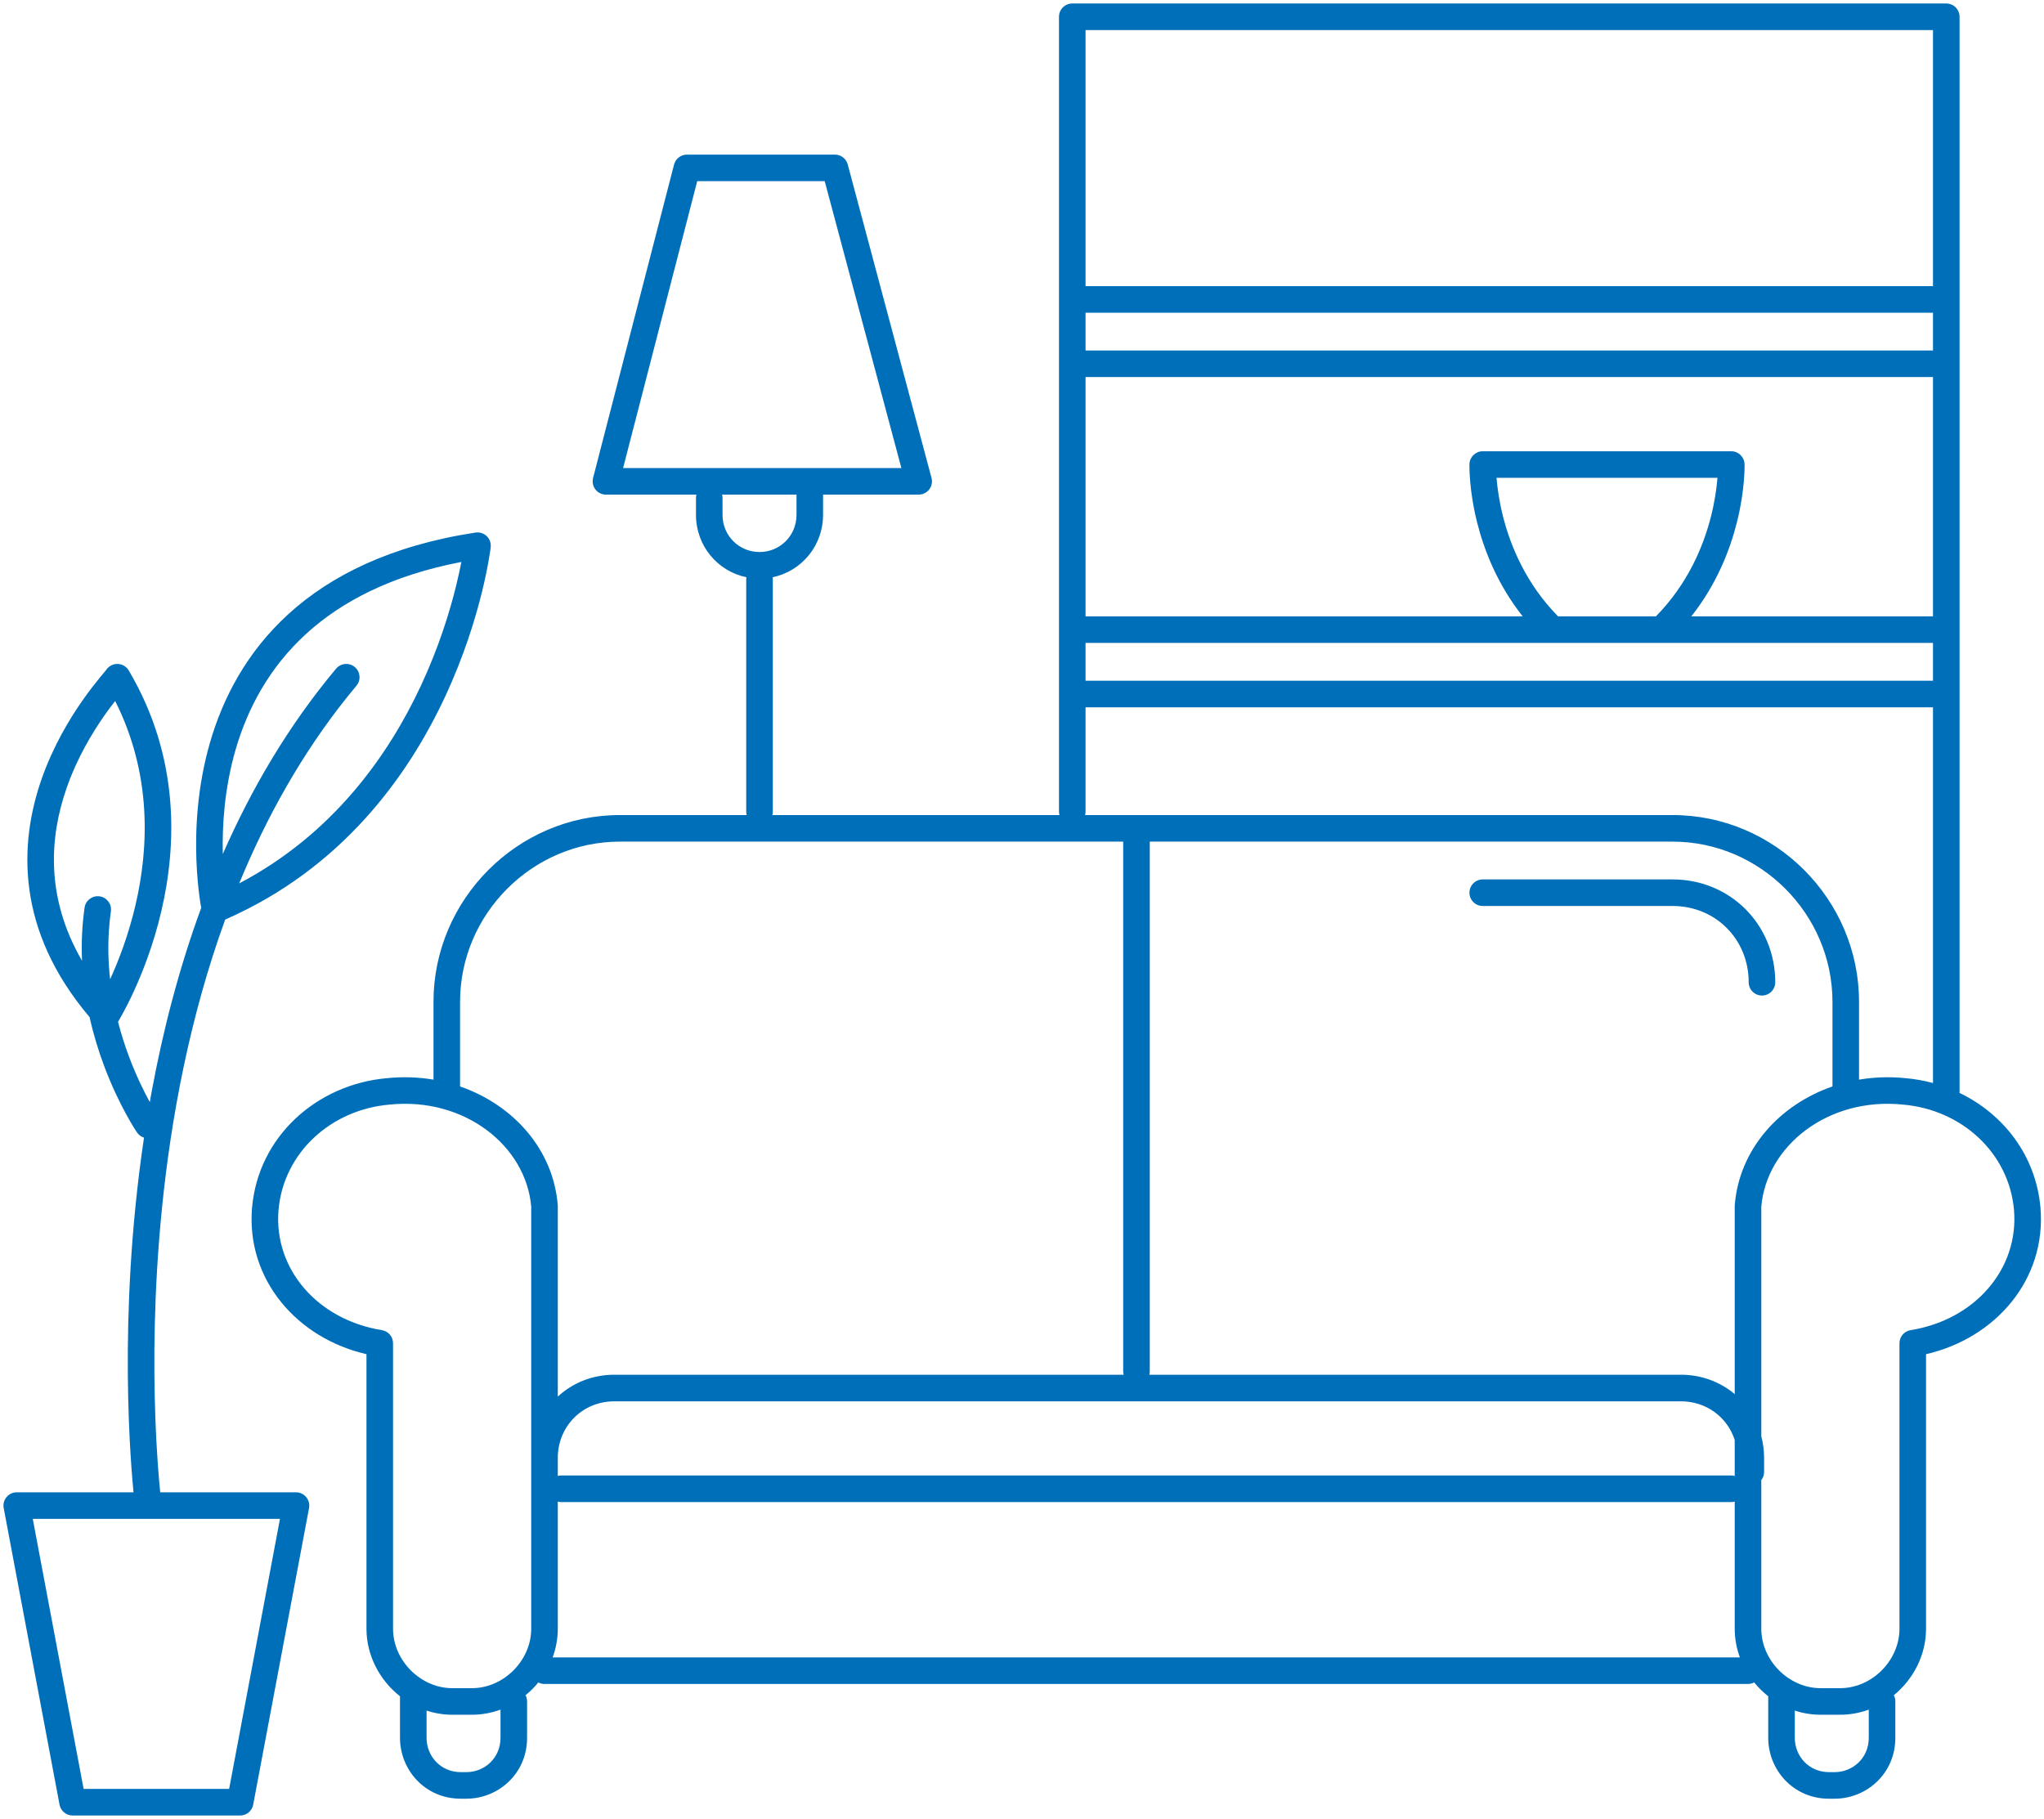 <svg width="100" height="89" viewBox="0 0 100 89" fill="none" xmlns="http://www.w3.org/2000/svg">
<path fill-rule="evenodd" clip-rule="evenodd" d="M52.459 0.171C52.1 0.171 51.809 0.462 51.809 0.821V14.65V17.799V30.807V33.957V39.707C51.809 39.767 51.817 39.824 51.832 39.879H37.786C37.801 39.824 37.809 39.767 37.809 39.708V28.343C37.809 28.309 37.806 28.276 37.801 28.243C39.215 27.949 40.267 26.7 40.267 25.194V24.201H44.945C45.147 24.201 45.338 24.107 45.461 23.947C45.584 23.787 45.626 23.578 45.573 23.383L41.475 8.048C41.399 7.763 41.141 7.565 40.847 7.565H33.607C33.31 7.565 33.051 7.766 32.977 8.053L29.015 23.388C28.965 23.583 29.008 23.79 29.131 23.949C29.254 24.108 29.444 24.201 29.645 24.201H34.072C34.057 24.255 34.05 24.313 34.05 24.372V25.194C34.05 26.7 35.102 27.949 36.516 28.243C36.511 28.276 36.508 28.309 36.508 28.343V39.708C36.508 39.767 36.516 39.824 36.531 39.879H30.328C25.323 39.879 21.208 44.005 21.208 49.018V52.825C20.476 52.701 19.709 52.672 18.927 52.753C15.51 53.053 12.634 55.597 12.331 59.094L12.33 59.097C12.04 62.594 14.516 65.471 17.929 66.258V79.689C17.929 81.009 18.579 82.215 19.569 82.995V85.029C19.569 86.594 20.79 88.007 22.541 88.007H22.814C24.379 88.007 25.787 86.781 25.787 85.029V83.249C25.787 83.139 25.759 83.036 25.711 82.945C25.94 82.758 26.15 82.548 26.337 82.318C26.427 82.366 26.53 82.393 26.639 82.393H85.519C85.628 82.393 85.731 82.366 85.821 82.318C86.025 82.568 86.255 82.795 86.508 82.995V85.029C86.508 86.594 87.73 88.007 89.481 88.007H89.754C91.319 88.007 92.727 86.781 92.727 85.029V83.249C92.727 83.139 92.699 83.036 92.651 82.945C93.606 82.165 94.229 80.982 94.229 79.689V66.258C97.643 65.471 100.119 62.594 99.828 59.097L99.828 59.094C99.607 56.551 98.026 54.511 95.865 53.473C95.866 53.461 95.867 53.449 95.868 53.437C95.868 53.425 95.869 53.412 95.869 53.399V33.957V30.807V17.799V14.65V0.821C95.869 0.462 95.578 0.171 95.219 0.171H52.459ZM94.569 33.307V31.457H53.109V33.307H94.569ZM53.109 34.607H94.569V52.991C94.136 52.873 93.688 52.793 93.231 52.753C92.449 52.672 91.683 52.701 90.951 52.825V49.018C90.951 44.005 86.836 39.879 81.831 39.879H55.601H53.086C53.101 39.824 53.109 39.767 53.109 39.707V34.607ZM53.109 30.157H74.495C73.258 28.593 72.61 26.925 72.269 25.575C72.063 24.757 71.968 24.049 71.925 23.544C71.904 23.291 71.895 23.087 71.892 22.945C71.89 22.873 71.89 22.817 71.89 22.777C71.89 22.758 71.891 22.742 71.891 22.731L71.891 22.717L71.891 22.712L71.891 22.711L71.891 22.71C71.891 22.71 71.891 22.709 72.541 22.729L71.891 22.709C71.902 22.358 72.19 22.079 72.541 22.079H84.7C85.051 22.079 85.338 22.358 85.349 22.709L84.7 22.729C85.349 22.709 85.349 22.71 85.349 22.71L85.349 22.711L85.349 22.712L85.349 22.717L85.35 22.731C85.35 22.742 85.35 22.758 85.35 22.777C85.35 22.817 85.35 22.873 85.349 22.945C85.345 23.087 85.337 23.291 85.315 23.544C85.272 24.049 85.178 24.757 84.971 25.575C84.631 26.925 83.982 28.593 82.745 30.157H94.569V18.449H53.109V30.157ZM73.53 25.257C73.899 26.721 74.66 28.564 76.226 30.157H81.014C82.58 28.564 83.341 26.721 83.711 25.257C83.897 24.518 83.982 23.882 84.02 23.433L84.024 23.379H73.216L73.221 23.433C73.259 23.882 73.344 24.518 73.53 25.257ZM94.569 17.149V15.3H53.109V17.149H94.569ZM53.109 14H94.569V1.471H53.109V14ZM35.349 24.372C35.349 24.313 35.342 24.255 35.327 24.201H38.968V25.194C38.968 26.206 38.164 27.009 37.158 27.009C36.153 27.009 35.349 26.206 35.349 25.194V24.372ZM39.617 22.901L39.624 22.901H44.099L40.348 8.865H34.11L30.484 22.901H39.611L39.617 22.901ZM22.508 49.018V53.158C25.125 54.063 27.071 56.251 27.287 58.962C27.288 58.969 27.288 58.975 27.289 58.982L27.289 59.001L27.289 59.014V68.332C28.011 67.666 28.979 67.263 30.055 67.263H54.974C54.959 67.209 54.951 67.151 54.951 67.092V41.179H30.328C26.044 41.179 22.508 44.72 22.508 49.018ZM84.871 58.962C85.088 56.251 87.034 54.063 89.651 53.158V49.018C89.651 44.72 86.115 41.179 81.831 41.179H56.251V67.092C56.251 67.151 56.243 67.209 56.228 67.263H82.24C83.25 67.263 84.164 67.618 84.869 68.212V59.014C84.869 58.996 84.87 58.979 84.871 58.962ZM86.306 72.021C86.306 72.171 86.255 72.31 86.169 72.42V79.689C86.169 81.248 87.519 82.599 89.071 82.599H90.027C91.579 82.599 92.929 81.248 92.929 79.689V65.723C92.929 65.404 93.161 65.132 93.476 65.081C96.615 64.578 98.772 62.096 98.533 59.206C98.289 56.407 95.977 54.297 93.113 54.047L93.102 54.047L93.102 54.046C89.444 53.667 86.423 56.059 86.169 59.04V70.27C86.258 70.609 86.306 70.967 86.306 71.337V72.021ZM82.24 68.564C83.484 68.564 84.511 69.343 84.869 70.456V72.215C84.815 72.2 84.758 72.192 84.7 72.192H27.459C27.4 72.192 27.343 72.2 27.289 72.215V72.021V71.337C27.289 69.777 28.503 68.564 30.055 68.564H82.24ZM25.989 71.337V72.021V79.689C25.989 81.248 24.64 82.599 23.087 82.599H22.131C20.579 82.599 19.229 81.248 19.229 79.689V65.723C19.229 65.404 18.997 65.132 18.682 65.081C15.544 64.578 13.386 62.096 13.626 59.206C13.869 56.407 16.182 54.297 19.046 54.047L19.046 54.047L19.056 54.046C22.715 53.667 25.736 56.059 25.989 59.04V71.337ZM27.289 73.47V79.689C27.289 80.178 27.2 80.651 27.038 81.093H85.121C84.958 80.651 84.869 80.178 84.869 79.689V73.47C84.815 73.485 84.758 73.493 84.7 73.493H27.459C27.4 73.493 27.343 73.485 27.289 73.47ZM87.808 85.029V83.695C88.209 83.827 88.634 83.899 89.071 83.899H90.027C90.515 83.899 90.986 83.81 91.427 83.648V85.029C91.427 86.016 90.648 86.707 89.754 86.707H89.481C88.5 86.707 87.808 85.929 87.808 85.029ZM24.487 83.648C24.047 83.81 23.575 83.899 23.087 83.899H22.131C21.694 83.899 21.269 83.827 20.869 83.695V85.029C20.869 85.929 21.56 86.707 22.541 86.707H22.814C23.709 86.707 24.487 86.016 24.487 85.029V83.648ZM72.541 43.028C72.182 43.028 71.891 43.319 71.891 43.678C71.891 44.037 72.182 44.328 72.541 44.328H81.831C83.929 44.328 85.552 45.953 85.552 48.06C85.552 48.419 85.843 48.71 86.202 48.71C86.561 48.71 86.852 48.419 86.852 48.06C86.852 45.237 84.65 43.028 81.831 43.028H72.541ZM0.82 73.015C0.626 73.015 0.443 73.101 0.319 73.25C0.196 73.399 0.145 73.595 0.181 73.785L2.913 88.299C2.971 88.606 3.239 88.829 3.552 88.829H11.749C12.061 88.829 12.33 88.606 12.387 88.299L15.12 73.785C15.155 73.595 15.105 73.399 14.981 73.25C14.858 73.101 14.674 73.015 14.481 73.015H7.838C7.821 72.845 7.8 72.627 7.778 72.365C7.759 72.14 7.739 71.883 7.718 71.595C7.675 70.979 7.631 70.223 7.6 69.348C7.507 66.782 7.515 63.201 7.921 59.146C8.363 54.738 9.272 49.794 11.017 44.993C16.731 42.49 19.972 37.963 21.781 34.077C22.699 32.105 23.254 30.288 23.58 28.962C23.743 28.299 23.849 27.757 23.914 27.379C23.947 27.19 23.97 27.041 23.985 26.939C23.992 26.888 23.997 26.848 24.001 26.82L24.005 26.788L24.006 26.779L24.006 26.776L24.006 26.775C24.006 26.775 24.006 26.774 23.361 26.7L24.006 26.774C24.03 26.573 23.958 26.372 23.812 26.232C23.666 26.091 23.463 26.027 23.262 26.057C19.126 26.69 16.184 28.157 14.116 30.04C12.05 31.922 10.894 34.183 10.27 36.344C9.648 38.501 9.552 40.568 9.609 42.09C9.638 42.852 9.705 43.482 9.766 43.924C9.794 44.133 9.822 44.3 9.843 44.42C8.746 47.411 7.97 50.448 7.427 53.373C7.393 53.556 7.36 53.739 7.328 53.922L7.311 53.892C7.029 53.375 6.658 52.624 6.312 51.7C6.118 51.181 5.932 50.609 5.774 49.995C5.784 49.978 5.796 49.959 5.81 49.935C5.851 49.866 5.909 49.765 5.98 49.635C6.123 49.375 6.32 48.998 6.539 48.521C6.978 47.569 7.511 46.214 7.89 44.596C8.649 41.362 8.801 37.033 6.297 32.803C6.148 32.551 5.849 32.43 5.566 32.507C5.403 32.552 5.269 32.656 5.185 32.792C5.177 32.802 5.165 32.816 5.149 32.835L5.094 32.902C5.043 32.962 4.977 33.041 4.904 33.13C4.691 33.389 4.395 33.762 4.064 34.232C3.404 35.171 2.597 36.509 2.033 38.123C0.927 41.292 0.772 45.506 4.382 49.764C4.578 50.644 4.83 51.449 5.095 52.156C5.466 53.148 5.864 53.955 6.171 54.516C6.324 54.796 6.455 55.016 6.548 55.168C6.595 55.243 6.633 55.302 6.659 55.343C6.673 55.363 6.683 55.379 6.691 55.39L6.7 55.403L6.702 55.407L6.703 55.409L6.704 55.409C6.704 55.41 6.704 55.41 7.128 55.12L6.704 55.41C6.789 55.535 6.911 55.62 7.045 55.663C6.874 56.809 6.737 57.93 6.628 59.017C6.214 63.143 6.206 66.784 6.301 69.395C6.348 70.701 6.421 71.751 6.483 72.475C6.5 72.682 6.517 72.862 6.532 73.015H0.82ZM5.388 47.914C5.302 47.158 5.274 46.364 5.327 45.545C5.347 45.231 5.379 44.913 5.425 44.591C5.476 44.236 5.229 43.907 4.873 43.856C4.518 43.806 4.189 44.053 4.138 44.408C4.01 45.303 3.977 46.175 4.014 47.009C2.191 43.862 2.442 40.897 3.261 38.552C3.773 37.085 4.511 35.856 5.127 34.98C5.311 34.72 5.483 34.491 5.634 34.298C7.436 37.879 7.284 41.487 6.625 44.299C6.278 45.778 5.793 47.025 5.388 47.914ZM10.9 41.786C10.867 40.386 10.98 38.574 11.519 36.704C12.091 34.723 13.138 32.689 14.991 31.001C16.699 29.446 19.125 28.156 22.572 27.495C22.511 27.81 22.428 28.2 22.317 28.652C22.007 29.915 21.478 31.649 20.603 33.528C19.011 36.947 16.294 40.81 11.703 43.222C13.027 40.005 14.754 36.891 16.997 34.09C17.142 33.909 17.289 33.73 17.438 33.552C17.669 33.276 17.632 32.867 17.357 32.636C17.082 32.406 16.672 32.442 16.442 32.717C14.113 35.498 12.303 38.588 10.9 41.786ZM4.091 87.528L1.603 74.315H13.697L11.21 87.528H4.091Z" fill="#006FB9"/>
</svg>
